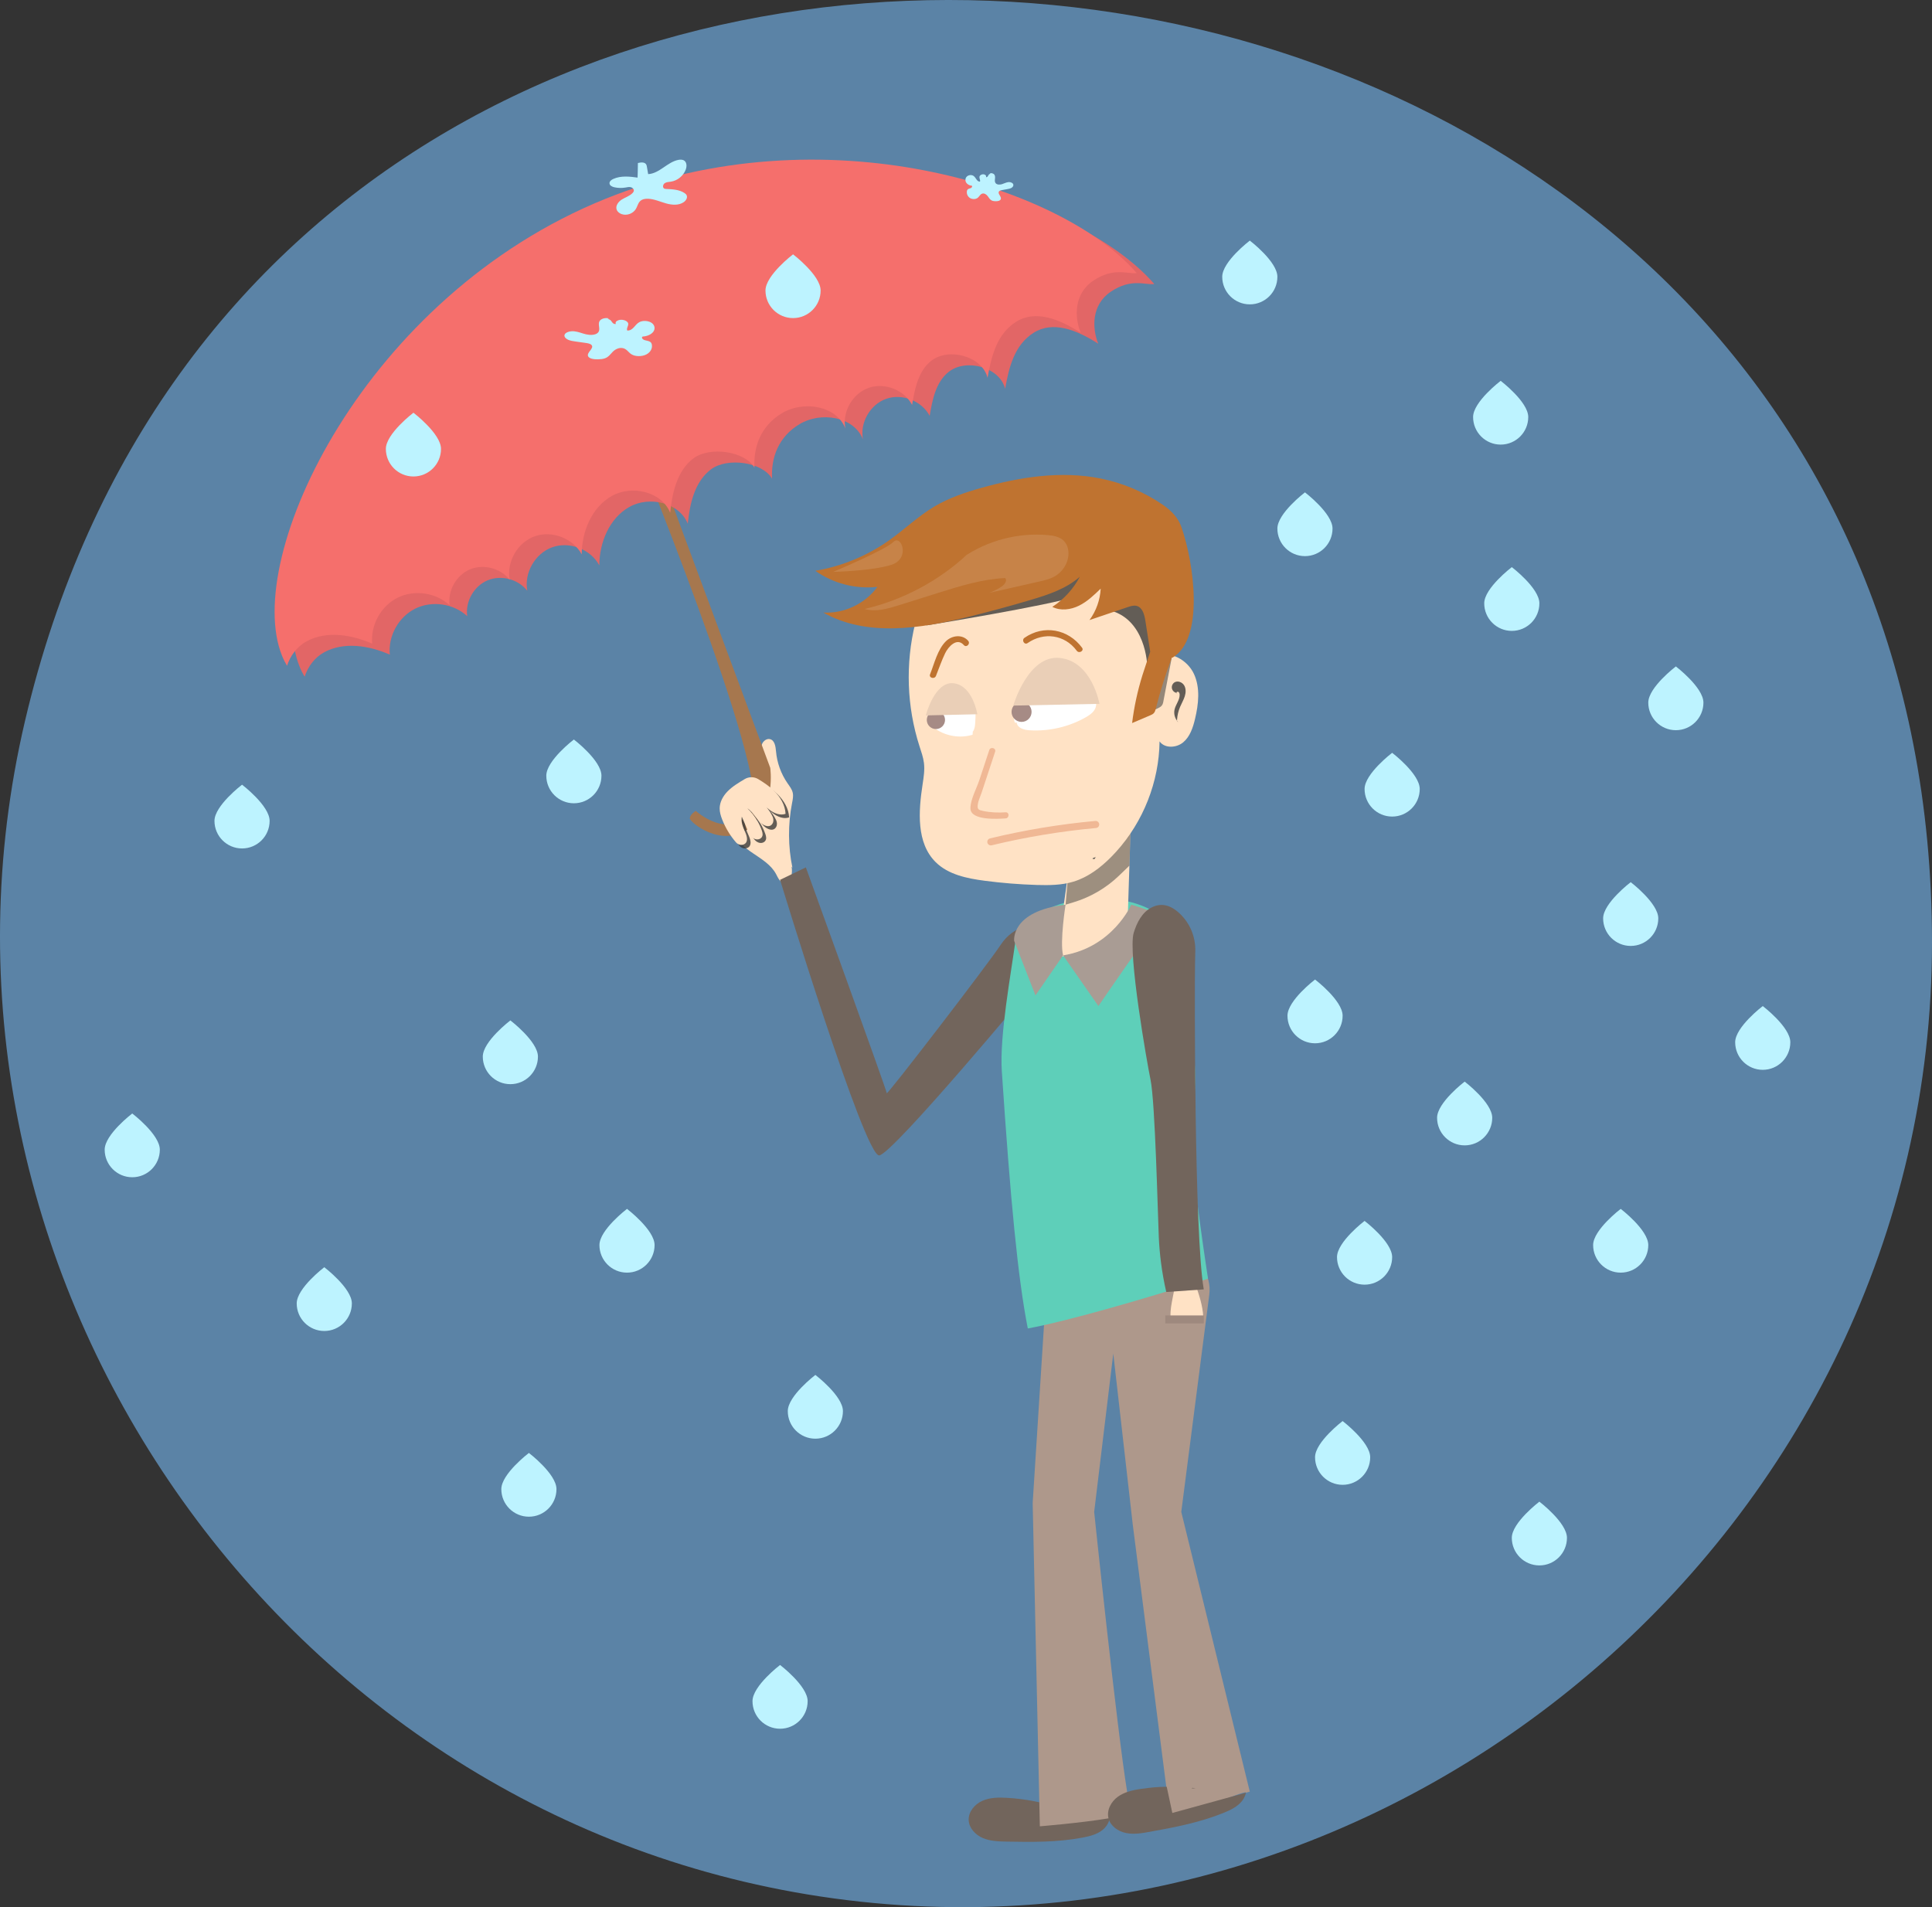 <?xml version="1.0" encoding="iso-8859-1"?>
<!-- Generator: Adobe Illustrator 19.2.1, SVG Export Plug-In . SVG Version: 6.00 Build 0)  -->
<!DOCTYPE svg PUBLIC "-//W3C//DTD SVG 1.1//EN" "http://www.w3.org/Graphics/SVG/1.1/DTD/svg11.dtd">
<svg version="1.1" xmlns="http://www.w3.org/2000/svg" xmlns:xlink="http://www.w3.org/1999/xlink" x="0px" y="0px"
	 viewBox="0 0 965.704 953.427" style="enable-background:new 0 0 965.704 953.427;" xml:space="preserve">
<rect x="0" y="0" width="965.704" height="953.427" fill="#333333" stroke="none"/>
<g id="November">
	<path style="fill:#5B83A6;" d="M965.704,471.149c0,292.371-268.01,520.528-555.746,476.917
		C135.252,906.429-51.125,631.482,12.5,360.407C139.751-181.75,965.704-85.763,965.704,471.149z"/>
	<g>
		<path style="fill:#72655C;" d="M529.935,903.841c-8.596-2.842-17.565-4.554-26.604-5.077c-4.184-0.242-8.534-0.201-12.356,1.518
			c-3.823,1.719-6.992,5.509-6.78,9.695c0.203,4.014,3.437,7.366,7.141,8.924c3.704,1.558,7.833,1.674,11.851,1.753
			c12.773,0.253,25.654,0.366,38.198-2.055c3.532-0.682,7.158-1.628,9.923-3.929s4.413-6.305,2.986-9.606
			c-1.217-2.816-4.261-4.395-7.234-5.151c-6.494-1.65-13.689-0.291-19.134,3.614"/>
		<path style="fill:#FFE2C5;" d="M396.087,433.777c-2.202-10.617-2.263-21.674-0.181-32.315c0.332-1.696,0.718-3.446,0.348-5.135
			c-0.396-1.808-1.605-3.307-2.656-4.83c-3.23-4.684-5.219-10.217-5.71-15.886c-0.21-2.418-0.634-5.503-2.989-6.093
			c-1.636-0.41-3.322,0.841-3.979,2.394c-0.657,1.553-0.536,3.312-0.371,4.99c0.605,6.124,1.657,12.204,3.147,18.175
			c-4.636,1.612-9.232,3.753-12.634,7.29c-3.403,3.537-5.429,8.709-4.174,13.454c2.579,9.758,16.198,12.157,20.969,21.051
			c1.038,1.934,2.059,4.462,4.249,4.613c2.969,0.204,3.889-3.927,3.726-6.898c-0.051-0.927-0.239-2.051-1.108-2.377"/>
		<path style="fill:#AE988B;" d="M595.682,894.067c0.09-0.1,0.19-0.2,0.28-0.29c0.58,0.06,1.17,0.13,1.75,0.2L595.682,894.067z"/>
		<path style="fill:#AE988B;" d="M622.792,896.207c0.45-2.02-33.803,13.462-37.733,13.512l-18.867-147.672l-9.72-85.36l-9.55,79.14
			c0,0,11.2,107.49,16.49,140.03c0.86,5.28,1.57,8.59,2.04,9.15c1.19,1.4-4.05,2.8-11.37,4.02c-13.59,2.29-34.32,3.98-34.32,3.98
			l-3.58-161.59l7.15-112.3l40.02-18.84l26.2,5.75c9.71,2.14,16.18,11.34,14.91,21.2l-14,108.6l34.25,139.85L622.792,896.207z"/>
		<path style="fill:#72655C;" d="M597.712,893.977l-2.03,0.09c0.09-0.1,0.19-0.2,0.28-0.29
			C596.542,893.837,597.132,893.907,597.712,893.977z"/>
		<path style="fill:#72655C;" d="M622.792,896.207c-0.33,1.51-1.03,2.97-1.99,4.17c-2.26,2.81-5.63,4.45-8.95,5.81
			c-11.82,4.85-24.47,7.28-37.05,9.55c-3.95,0.72-8.02,1.42-11.96,0.62c-3.94-0.79-7.76-3.44-8.76-7.33v-0.01
			c-1.03-4.06,1.32-8.4,4.73-10.84c1.42-1.01,2.97-1.75,4.6-2.32c2.32-0.81,4.79-1.26,7.22-1.6c4.49-0.64,8.02-0.98,12.55-1.02
			l2.8,13.1L622.792,896.207z"/>
		<path style="fill:#72655C;" d="M518.524,461.262c-1.234,1.052-11.546,0.8-18.301,11.022
			c-6.756,10.222-56.975,75.552-56.975,74.218s-40.442-112.883-40.442-112.883l-12.888,6.222c0,0,42.358,139.104,49.622,137.771
			c7.264-1.333,76.755-84.885,76.755-84.885L518.524,461.262z"/>
		<path style="fill:#5ECFB9;" d="M593.172,642.581c-18.726,5.797-57.612,17.487-79.429,21.545
			c-5.008-25.48-8.71-64.589-12.986-128.586c-1.193-17.851,4.635-49.036,6.916-65.877c4.039-10.268,4.214-7.009,10.959-12.062
			c6.748-5.055,15.263-7.193,23.653-8.028c10.414-1.037,21.229-0.179,30.753,4.159c9.525,4.338,17.615,12.479,20.333,22.586
			c2.493,9.27,0.381,19.082,0.579,28.679c0.196,9.518,2.677,18.851,3.324,28.349c0.935,13.732-1.979,27.48-1.418,41.232
			c0.732,17.946,7.971,64.661,7.971,64.661S599.741,640.547,593.172,642.581z"/>
		<polygon style="fill:#FFE2C5;" points="534.081,435.397 528.023,478.951 563.344,469.632 565.453,403.991 		"/>
		<g>
			<path style="opacity:0.5;fill:#3C3C3B;" d="M533.927,437.175l-1.307,15.085l3.882-1.165c8.582-2.576,16.426-7.164,22.879-13.381
				l5.148-4.96l0.924-28.763L533.927,437.175z"/>
		</g>
		<g>
			<path style="fill:#FFE2C5;" d="M455.539,317.167c0.317-1.092,0.671-2.171,1.055-3.239L455.539,317.167z"/>
		</g>
		<g>
			<path style="fill:#FFE2C5;" d="M597.332,359.41c-1.031,4.318-2.501,8.825-5.898,11.68c-3.373,2.836-9.185,3.153-11.771-0.384
				c-0.024-0.024-0.043-0.055-0.061-0.079c-0.232,20.188-8.13,40.181-21.676,55.136c-0.817,0.909-1.659,1.799-2.525,2.671
				c-5.325,5.367-11.546,10.088-18.773,12.302c-5.91,1.805-12.21,1.854-18.389,1.671c-8.74-0.268-17.462-0.97-26.129-2.11
				c-8.789-1.159-18.096-3.05-24.403-9.283c-9.753-9.643-8.618-25.446-6.538-39.004c0.537-3.519,1.098-7.087,0.659-10.619
				c-0.354-2.854-1.348-5.587-2.226-8.331c-6.355-19.755-7.099-41.285-2.135-61.43c-0.311,0.762-0.604,1.531-0.872,2.299
				l1.324-4.068c-0.152,0.586-0.305,1.171-0.451,1.757c6.977-17.389,21.786-31.569,39.596-37.504
				c19.67-6.557,42.444-2.879,59.052,9.527c13.845,10.35,23.415,27.342,21.896,44.56c6.971-3.159,15.553,1.75,18.773,8.691
				C599.997,343.839,599.107,351.969,597.332,359.41z"/>
		</g>
		<g>
			<g>
				<path style="fill:#BF7330;" d="M483.93,320.333c-2.926-3.356-8.059-2.725-11.079,0.204c-4.217,4.091-5.844,11.264-7.956,16.552
					c-0.728,1.822,2.22,2.614,2.941,0.811c1.507-3.773,2.836-7.692,4.601-11.352c1.535-3.183,5.845-8.062,9.337-4.058
					C483.066,323.971,485.215,321.807,483.93,320.333L483.93,320.333z"/>
			</g>
		</g>
		<g>
			<g>
				<path style="fill:#BF7330;" d="M513.626,321.489c8.151-5.662,18.581-4.267,24.588,3.836c1.156,1.559,3.804,0.04,2.633-1.539
					c-6.905-9.314-19.133-11.618-28.761-4.93C510.486,319.968,512.009,322.613,513.626,321.489L513.626,321.489z"/>
			</g>
		</g>
		<g>
			<g>
				<path style="fill:#F0B895;" d="M494.471,374.995c-1.645,4.984-3.291,9.969-4.936,14.953c-1.369,4.146-4.491,9.805-4.466,14.175
					c0.036,6.176,13.625,5.268,17.579,5.014c1.949-0.125,1.963-3.176,0-3.05c-3.773,0.243-7.445,0.12-11.164-0.659
					c-2.416-0.506-3.086-0.767-2.712-3.454c0.242-1.739,1.3-3.938,1.851-5.608c2.263-6.854,4.525-13.707,6.788-20.561
					C498.028,373.938,495.084,373.138,494.471,374.995L494.471,374.995z"/>
			</g>
		</g>
		<g>
			<path style="opacity:0.8;fill:#3C3C3B;" d="M573.448,333.024c0,0-0.407-24.367-20.127-28.23c0,0,3.499-10.477,17.302-5.34
				C584.426,304.591,573.448,333.024,573.448,333.024z"/>
		</g>
		<g>
			<path style="opacity:0.8;fill:#3C3C3B;" d="M462.963,312.666c0.597-0.089,61.691-10.002,75.312-14.629
				c0,0,16.433-10.32,9.64-13.776s-45.09,7.914-51.114,10.572C491.221,297.294,462.963,312.666,462.963,312.666z"/>
		</g>
		<g>
			<path style="opacity:0.55;fill:#3C3C3B;" d="M586.148,326.395l-4.75,24.826c-0.205,1.074-0.903,1.989-1.884,2.472l-4.44,2.188
				L586.148,326.395z"/>
		</g>
		<g>
			<g>
				<path style="fill:#BF7330;" d="M586.148,328.768c-0.027-0.001-0.054-0.003-0.08-0.004c-0.087,0.051-0.168,0.105-0.257,0.156
					L586.148,328.768z"/>
			</g>
			<g>
				<path style="fill:#BF7330;" d="M590.507,263.421c-1.606-4.588-5.092-8.198-9.095-10.955
					c-9.431-6.496-20.196-11.047-31.428-13.286c-19.636-3.914-40.045-0.738-59.321,4.676c-8.191,2.301-16.343,5.036-23.655,9.386
					c-8.075,4.803-14.894,11.433-22.563,16.861c-10.952,7.752-23.661,13.007-36.889,15.253c8.896,6.334,20.164,9.249,31.015,8.023
					c-6.093,8.446-16.654,13.461-27.05,12.844c21.725,12.316,48.783,8.016,73.027,2.025c10.243-2.531,20.428-5.301,30.542-8.306
					c8.782-2.609,17.791-5.551,24.655-11.619c-3.209,6.075-7.988,11.313-13.745,15.064c4.105,2.109,9.193,1.449,13.332-0.593
					s7.526-5.304,10.842-8.515c-0.29,5.629-2.263,11.161-5.599,15.704c6.382-2.162,12.764-4.323,19.146-6.485
					c1.437-0.487,2.977-0.978,4.443-0.59c2.898,0.768,3.863,4.32,4.325,7.282c0.783,5.019,1.566,10.038,2.349,15.057
					c0.027,0.176,0.058,0.355,0.093,0.533c-1.27,3.957-2.686,7.885-3.917,11.842c-2.419,7.774-4.14,15.766-5.136,23.847
					c2.993-1.275,5.986-2.549,8.979-3.824c0.684-0.291,1.392-0.599,1.889-1.153c0.555-0.618,0.773-1.459,0.978-2.265
					c2.192-8.632,4.867-17.14,7.988-25.481c0.119,0.006,0.238,0.012,0.357,0.018C602.103,319.375,596.882,281.627,590.507,263.421z"
					/>
			</g>
		</g>
		<g>
			<path style="opacity:0.12;fill:#FFFFFF;" d="M416.496,285.887c0,0,26.226-11.045,30.089-14.976s8.742,8.47-1.22,11.52
				S416.496,285.887,416.496,285.887z"/>
		</g>
		<path style="fill:#FFFFFF;" d="M547.825,353.024c-0.476,2.537-2.812,4.257-5.056,5.538c-8.484,4.824-18.383,7.124-28.129,6.514
			c-0.073,0-0.14-0.006-0.214-0.012c-2.629-0.171-5.886-1.159-6.209-3.775l-0.988-0.049c-1.372-4.995-0.159-10.247,2.476-14.79
			c1.385-2.397,3.159-4.593,5.16-6.459c3.617-3.373,8.075-5.995,12.961-6.758c4.885-0.756,10.21,0.537,13.717,4.025
			c0.024,0.024,0.043,0.043,0.061,0.067c2.946,2.964,4.349,7.093,5.587,11.088c0.323,1.025,0.634,2.092,0.707,3.159
			C547.929,352.054,547.917,352.542,547.825,353.024z"/>
		<path style="fill:#FFFFFF;" d="M487.468,361.197c-0.098,1.537-0.232,3.165-1.11,4.434l-0.079-0.043
			c-0.049,0.573-0.098,1.147-0.146,1.72c-0.213,0.067-0.433,0.128-0.647,0.189c-6.886,1.854-14.668,0.018-19.987-4.751
			c-0.64-0.573-1.256-1.208-1.58-2.007c-0.329-0.823-0.305-1.72-0.159-2.604c0.067-0.372,0.152-0.75,0.244-1.116
			c0.701-2.806,1.714-5.532,3.001-8.124c0.11-0.22,0.226-0.439,0.348-0.659c1.055-1.982,2.488-3.879,4.617-4.477
			c1.47-0.415,3.043-0.128,4.532,0.226c3.251,0.775,6.605,2.007,8.685,4.623c0.421,0.525,0.768,1.086,1.055,1.671
			C487.858,353.494,487.712,357.507,487.468,361.197z"/>
		<circle style="fill:#A68B85;" cx="510.626" cy="355.882" r="5.008"/>
		<circle style="fill:#A68B85;" cx="467.812" cy="359.901" r="4.561"/>
		<g>
			<path style="opacity:0.8;fill:#3C3C3B;" d="M588.227,346.406c-1.157-0.146-2.176-1.068-2.437-2.205
				c-0.26-1.137,0.256-2.411,1.235-3.045c1.589-1.031,3.898-0.154,4.874,1.469s0.867,3.698,0.294,5.504s-1.562,3.447-2.303,5.191
				c-0.872,2.054-1.398,4.254-1.549,6.48c-0.032,0.466,0.08,1.091,0.545,1.137c-1.57-1.583-2.273-3.979-1.805-6.16
				c0.557-2.597,2.627-4.824,2.562-7.479c-0.014-0.557-0.181-1.188-0.681-1.433c-0.5-0.245-1.249,0.32-0.957,0.794"/>
		</g>
		<g>
			<path style="opacity:0.12;fill:#FFFFFF;" d="M483.443,277.193c-14.338,13.295-32.176,22.781-51.215,27.237
				c5.555,1.632,11.478-0.112,17.001-1.846c6.589-2.068,13.177-4.136,19.766-6.205c10.922-3.429,21.995-6.885,33.431-7.401
				c1.191,1.249-0.25,3.231-1.679,4.198c-1.974,1.335-4.117,2.42-6.361,3.22c8.267-1.871,16.534-3.742,24.801-5.614
				c2.89-0.654,5.837-1.331,8.368-2.872c3.126-1.904,5.431-5.111,6.238-8.681c0.714-3.16,0.143-6.799-2.22-9.014
				c-2.067-1.938-5.062-2.461-7.884-2.711c-14.78-1.31-29.974,2.659-42.225,11.031"/>
		</g>
		<g>
			<path style="opacity:0.8;fill:#3C3C3B;" d="M546.624,428.836c0.36-0.122,0.72-0.244,1.08-0.354
				c-0.22,0.36-0.451,0.714-0.683,1.061l-0.5-0.238c0.079,0.22-0.39,0.189-0.378-0.037
				C546.154,429.038,546.404,428.916,546.624,428.836z"/>
		</g>
		<path style="fill:#3C3C3B;fill-opacity:0.08;" d="M506.485,349.865c0.14-0.189,0.287-0.372,0.439-0.555
			c-0.012,0.061-0.024,0.122-0.037,0.183L506.485,349.865z"/>
		<path style="fill:#EACFB7;" d="M506.485,352.735c0,0,7.388-25.615,23.387-23.804c15.999,1.811,19.69,22.933,19.69,22.933
			L506.485,352.735z"/>
		<path style="fill:#EACFB7;" d="M462.759,357.651c0,0,4.417-17.291,13.984-16.068c9.567,1.223,11.773,15.48,11.773,15.48
			L462.759,357.651z"/>
		<path style="fill:#FFE2C5;" d="M587.18,643.567c-0.343,1.755-0.686,3.511-1.029,5.266c-0.595,3.044-1.192,6.121-1.078,9.221
			c0.027,0.731,0.162,1.576,0.797,1.941c0.434,0.249,0.972,0.19,1.468,0.123c4.701-0.635,9.401-1.269,14.101-1.904
			c-0.283-5.563-2.099-10.92-3.898-16.192c-0.229-0.672-0.464-1.355-0.887-1.926c-1.502-2.028-4.916-1.702-6.628,0.153"/>
		<path style="fill:none;stroke:#F0B895;stroke-width:3.555;stroke-linecap:round;stroke-miterlimit:10;" d="M495.272,420.854
			c17.224-4.157,34.749-7.061,52.393-8.681"/>
		<path style="fill:#A99C94;" d="M531.384,477.605l17.653,25.345c0,0,28.39-41.776,31.574-43.553
			c3.184-1.778-15.158-7.136-15.158-7.136S556.183,473.617,531.384,477.605z"/>
		<path style="fill:#A99C94;" d="M531.384,477.605l-13.808,20.011l-10.652-27.258c0,0-1.847-14.838,25.696-18.098
			C532.62,452.26,529.675,470.763,531.384,477.605z"/>
		<path style="fill:#72655C;" d="M580.317,631.141c-0.536-4.17-0.901-8.362-1.093-12.562c-0.529-11.582-1.784-67.541-4.151-78.891
			c-1.686-8.087-11.405-63.437-8.387-73.37c1.535-5.05,4.146-10.201,8.839-12.618s9.399-1.516,14.195,3.034v0
			c5.084,4.823,7.898,11.568,7.748,18.574l-0.131,6.134c-0.236,11.027-0.392,136.394,4.367,163.135l-18.753,1.318
			C581.833,641.024,580.955,636.098,580.317,631.141z"/>
		<path style="fill:none;" d="M592.475,461.4c-2.648-0.594-5.558,0.132-7.617,1.899c2.382-0.073,4.744-0.733,6.82-1.904
			c-1.607,0.574-3.11,1.437-4.416,2.536c1.301-0.951,2.602-1.901,3.903-2.852c-1.169,0.923-2.339,1.846-3.508,2.769
			c0.958-0.886,1.916-1.773,2.873-2.659c-1.243-0.095-2.518,0.376-3.399,1.258c1.002-0.259,1.962-0.683,2.828-1.249
			c-1.472,0.825-2.864,1.791-4.151,2.882c1.872-1.072,3.744-2.145,5.615-3.217c-1.442,0.43-2.822,1.066-4.086,1.882
			c0.005,0.859,0.01,1.718,0.015,2.577"/>
		<rect x="582.462" y="657.608" style="fill:#9E897E;" width="19.242" height="4"/>
		<path style="fill:#A6774E;" d="M313.407,211.972c0,0,73.478,178.405,62.219,193.494c-11.259,15.088-27.85-0.103-27.85-0.103
			s-2.963,1.8-2.963,3.755c0,1.956,15.999,15.148,29.628,4.997c13.629-10.152,10.556-30.299,10.556-30.299l-66.098-177.98
			L313.407,211.972z"/>
		<g>
			<path style="opacity:0.8;fill:#3C3C3B;" d="M380.3,412.068c-1.34-2.277-3.006-4.368-4.939-6.185
				c3.455,2.196,4.869,6.88,8.627,8.522c1.35,0.59,3.085,0.697,3.993-1.026c0.543-1.031,0.472-2.272-0.011-3.331
				c-1.654-3.631-4.52-6.705-8.035-8.66c2.424,1.456,4.308,3.634,6.576,5.316s5.259,2.875,7.929,1.924
				c-0.194-4.374-2.604-8.423-5.755-11.51c-2.344-2.296-5.085-4.136-7.909-5.846c-2.081-1.26-4.706-1.247-6.792,0.004
				c-3.012,1.807-6.099,3.629-8.549,6.144c-2.225,2.283-3.89,5.259-3.929,8.424c-0.024,1.929,0.551,3.818,1.254,5.619
				c1.625,4.159,3.97,8.045,6.908,11.435c0.952,1.098,2.521,1.591,3.866,1.016c2.405-1.027,1.704-3.906,0.795-5.968
				c-1.11-2.518-2.28-5.221-1.759-7.918c0.928,2.166,1.855,4.331,2.783,6.497c0.789,1.842,1.677,3.805,3.643,4.624
				c1.119,0.466,2.47,0.329,3.306-0.539c1.017-1.056,0.687-2.449,0.265-3.658C381.974,415.256,381.212,413.619,380.3,412.068z"/>
		</g>
		<path style="fill:#FFE2C5;" d="M378.522,410.29c-1.34-2.277-3.006-4.368-4.939-6.185c3.455,2.196,4.869,6.88,8.627,8.522
			c1.35,0.59,3.085,0.697,3.993-1.026c0.543-1.031,0.472-2.272-0.011-3.331c-1.654-3.631-4.52-6.705-8.035-8.66
			c2.424,1.456,4.308,3.634,6.576,5.316s5.259,2.875,7.928,1.924c-0.194-4.374-2.604-8.423-5.755-11.51
			c-2.344-2.296-5.085-4.136-7.909-5.846c-2.081-1.259-4.706-1.247-6.792,0.004c-3.012,1.807-6.099,3.629-8.549,6.144
			c-2.225,2.283-3.89,5.259-3.929,8.424c-0.024,1.929,0.551,3.818,1.254,5.619c1.625,4.159,3.97,8.045,6.908,11.435
			c0.952,1.098,2.521,1.591,3.866,1.016c2.405-1.027,1.704-3.906,0.795-5.968c-1.11-2.518-2.28-5.221-1.759-7.918
			c0.928,2.166,1.855,4.331,2.783,6.497c0.789,1.842,1.677,3.805,3.643,4.624c1.119,0.466,2.47,0.329,3.306-0.539
			c1.017-1.056,0.687-2.449,0.265-3.658C380.196,413.478,379.434,411.841,378.522,410.29z"/>
		<path style="fill:#E26666;" d="M161.947,326.135c9.969-5.474,22.481-3.424,32.905,1.123c-0.932-9.265,4.36-18.845,12.7-22.987
			c8.34-4.142,19.171-2.571,25.99,3.77c-1.037-7.298,3.334-15.025,10.123-17.897c6.788-2.872,15.378-0.626,19.893,5.2
			c-1.683-8.968,3.95-18.743,12.553-21.782c8.603-3.039,19.127,1.027,23.451,9.062c0.042-11.466,5.027-23.547,15.009-29.188
			c9.982-5.641,24.916-2.248,29.208,8.384c1.002-10.101,3.495-21.083,11.61-27.183c8.114-6.099,25.714-3.723,30.531,4.699
			c-0.587-10.608,3.188-21.001,13.782-27.335c10.595-6.335,27.103-3.846,31.634,7.637c-1.608-8.327,3.619-17.438,11.619-20.254
			c8-2.816,17.781,1.014,21.742,8.513c1.331-8.063,3.089-16.886,9.484-21.974c8.714-6.933,25.59-2.386,28.228,8.433
			c1.965-11.089,4.749-21.996,14.272-28.008c9.523-6.012,21.279-1.582,32.276,5.483c-3.076-7.625-3.523-19.425,6.292-26.02
			c10.265-6.897,17.257-3.194,21.712-3.811c-37.688-43.712-157.149-80.853-265.429-37.177
			c-120.615,48.652-181.659,179.159-161.779,228.445c0.73,1.81,1.576,3.48,2.509,5.044
			C153.859,333.289,157.329,328.671,161.947,326.135z"/>
		<path style="fill:#F56F6C;" d="M153.156,320.658c9.969-5.474,22.481-3.424,32.905,1.123c-0.932-9.265,4.36-18.845,12.7-22.987
			c8.34-4.142,19.171-2.571,25.99,3.77c-1.037-7.298,3.334-15.025,10.123-17.897c6.788-2.872,15.378-0.626,19.893,5.2
			c-1.683-8.968,3.95-18.743,12.553-21.782c8.603-3.039,19.127,1.027,23.451,9.062c0.042-11.466,5.027-23.547,15.009-29.188
			c9.982-5.641,24.916-2.248,29.208,8.384c1.002-10.101,3.495-21.083,11.61-27.183c8.114-6.099,25.714-3.723,30.531,4.699
			c-0.587-10.608,3.188-21.001,13.782-27.335c10.595-6.335,27.103-3.846,31.634,7.637c-1.608-8.327,3.619-17.438,11.619-20.254
			c8-2.816,17.781,1.014,21.742,8.513c1.331-8.063,3.089-16.886,9.484-21.974c8.714-6.933,25.59-2.386,28.228,8.433
			c1.965-11.089,4.749-21.996,14.272-28.008c9.523-6.012,21.279-1.582,32.276,5.483c-3.076-7.625-3.523-19.425,6.292-26.02
			c10.265-6.897,17.257-3.194,21.712-3.811C530.48,92.813,411.019,55.671,302.74,99.347C182.125,148,121.08,278.506,140.961,327.792
			c0.73,1.81,1.576,3.48,2.509,5.044C145.067,327.812,148.537,323.194,153.156,320.658z"/>
	</g>
	<path style="fill:#BDF3FF;" d="M134.768,410.373c0,7.612-6.171,13.782-13.782,13.782s-13.782-6.171-13.782-13.782
		s13.782-18.094,13.782-18.094S134.768,402.761,134.768,410.373z"/>
	<path style="fill:#BDF3FF;" d="M638.495,138.373c0,7.612-6.171,13.782-13.782,13.782c-7.612,0-13.782-6.171-13.782-13.782
		c0-7.612,13.782-18.094,13.782-18.094S638.495,130.761,638.495,138.373z"/>
	<path style="fill:#BDF3FF;" d="M79.888,574.745c0,7.612-6.171,13.782-13.782,13.782s-13.782-6.171-13.782-13.782
		s13.782-18.094,13.782-18.094S79.888,567.133,79.888,574.745z"/>
	<path style="fill:#BDF3FF;" d="M278.148,744.443c0,7.612-6.171,13.782-13.782,13.782s-13.782-6.171-13.782-13.782
		s13.782-18.094,13.782-18.094S278.148,736.831,278.148,744.443z"/>
	<path style="fill:#BDF3FF;" d="M769.452,301.61c0,7.612-6.171,13.782-13.782,13.782s-13.782-6.171-13.782-13.782
		s13.782-18.094,13.782-18.094S769.452,293.998,769.452,301.61z"/>
	<path style="fill:#BDF3FF;" d="M745.888,558.807c0,7.612-6.171,13.782-13.782,13.782s-13.782-6.171-13.782-13.782
		s13.782-18.094,13.782-18.094S745.888,551.195,745.888,558.807z"/>
	<path style="fill:#BDF3FF;" d="M268.888,528.215c0,7.612-6.171,13.782-13.782,13.782c-7.612,0-13.782-6.171-13.782-13.782
		s13.782-18.094,13.782-18.094S268.888,520.603,268.888,528.215z"/>
	<path style="fill:#BDF3FF;" d="M828.888,459.105c0,7.612-6.171,13.782-13.782,13.782s-13.782-6.171-13.782-13.782
		s13.782-18.094,13.782-18.094S828.888,451.493,828.888,459.105z"/>
	<path style="fill:#BDF3FF;" d="M684.888,728.504c0,7.612-6.171,13.782-13.782,13.782s-13.782-6.171-13.782-13.782
		s13.782-18.094,13.782-18.094S684.888,720.893,684.888,728.504z"/>
	<path style="fill:#BDF3FF;" d="M763.888,208.479c0,7.612-6.171,13.782-13.782,13.782s-13.782-6.171-13.782-13.782
		c0-7.612,13.782-18.094,13.782-18.094S763.888,200.867,763.888,208.479z"/>
	<path style="fill:#BDF3FF;" d="M823.888,622.432c0,7.612-6.171,13.782-13.782,13.782s-13.782-6.171-13.782-13.782
		s13.782-18.094,13.782-18.094S823.888,614.821,823.888,622.432z"/>
	<path style="fill:#BDF3FF;" d="M709.647,394.435c0,7.612-6.171,13.782-13.782,13.782s-13.782-6.171-13.782-13.782
		s13.782-18.094,13.782-18.094S709.647,386.823,709.647,394.435z"/>
	<path style="fill:#BDF3FF;" d="M851.452,351.254c0,7.612-6.171,13.782-13.782,13.782s-13.782-6.171-13.782-13.782
		c0-7.612,13.782-18.094,13.782-18.094S851.452,343.642,851.452,351.254z"/>
	<path style="fill:#BDF3FF;" d="M421.338,705.443c0,7.612-6.171,13.782-13.782,13.782s-13.782-6.171-13.782-13.782
		s13.782-18.094,13.782-18.094S421.338,697.831,421.338,705.443z"/>
	<path style="fill:#BDF3FF;" d="M327.189,622.432c0,7.612-6.171,13.782-13.782,13.782s-13.782-6.171-13.782-13.782
		s13.782-18.094,13.782-18.094S327.189,614.821,327.189,622.432z"/>
	<path style="fill:#BDF3FF;" d="M175.874,651.599c0,7.612-6.171,13.782-13.782,13.782c-7.612,0-13.782-6.171-13.782-13.782
		s13.782-18.094,13.782-18.094S175.874,643.988,175.874,651.599z"/>
	<path style="fill:#BDF3FF;" d="M403.699,850.443c0,7.612-6.171,13.782-13.782,13.782c-7.612,0-13.782-6.171-13.782-13.782
		s13.782-18.094,13.782-18.094S403.699,842.831,403.699,850.443z"/>
	<path style="fill:#BDF3FF;" d="M300.631,387.788c0,7.612-6.171,13.782-13.782,13.782s-13.782-6.171-13.782-13.782
		s13.782-18.094,13.782-18.094S300.631,380.176,300.631,387.788z"/>
	<path style="fill:#BDF3FF;" d="M783.235,768.797c0,7.612-6.171,13.782-13.782,13.782s-13.782-6.171-13.782-13.782
		s13.782-18.094,13.782-18.094S783.235,761.186,783.235,768.797z"/>
	<path style="fill:#BDF3FF;" d="M695.864,628.443c0,7.612-6.171,13.782-13.782,13.782c-7.612,0-13.782-6.171-13.782-13.782
		s13.782-18.094,13.782-18.094S695.864,620.831,695.864,628.443z"/>
	<path style="fill:#BDF3FF;" d="M894.888,521.043c0,7.612-6.171,13.782-13.782,13.782s-13.782-6.171-13.782-13.782
		s13.782-18.094,13.782-18.094S894.888,513.431,894.888,521.043z"/>
	<path style="fill:#BDF3FF;" d="M666.059,264.235c0,7.612-6.171,13.782-13.782,13.782s-13.782-6.171-13.782-13.782
		s13.782-18.094,13.782-18.094S666.059,256.623,666.059,264.235z"/>
	<path style="fill:#BDF3FF;" d="M671.105,507.776c0,7.612-6.171,13.782-13.782,13.782s-13.782-6.171-13.782-13.782
		c0-7.612,13.782-18.094,13.782-18.094S671.105,500.164,671.105,507.776z"/>
	<path style="fill:#BDF3FF;" d="M220.435,224.417c0,7.612-6.171,13.782-13.782,13.782c-7.612,0-13.782-6.171-13.782-13.782
		c0-7.612,13.782-18.094,13.782-18.094S220.435,216.805,220.435,224.417z"/>
	<path style="fill:#BDF3FF;" d="M410.188,145.237c0,7.612-6.171,13.782-13.782,13.782s-13.782-6.171-13.782-13.782
		s13.782-18.094,13.782-18.094S410.188,137.625,410.188,145.237z"/>
	<path style="fill:#BDF3FF;" d="M319.103,88.843c-4.241-0.596-8.761-1.155-12.642,0.656c-0.903,0.421-1.858,1.16-1.803,2.154
		c0.062,1.113,1.318,1.72,2.406,1.962c1.821,0.404,3.72,0.453,5.559,0.141c0.87-0.147,1.759-0.374,2.622-0.19
		c0.863,0.184,1.686,0.951,1.565,1.825c-0.062,0.446-0.351,0.827-0.666,1.148c-1.444,1.473-3.526,2.091-5.281,3.175
		c-1.755,1.084-3.31,3.127-2.633,5.075c0.388,1.116,1.437,1.897,2.557,2.274c2.593,0.875,5.723-0.304,7.096-2.672
		c0.734-1.266,1.021-2.821,2.071-3.84c1.029-0.998,2.574-1.251,4.006-1.189c3.072,0.133,5.945,1.463,8.903,2.306
		c2.958,0.843,6.37,1.132,8.902-0.613c1.125-0.775,2.032-2.246,1.428-3.472c-0.245-0.497-0.699-0.859-1.166-1.157
		c-2.609-1.664-5.87-1.806-8.961-1.954c-0.385-0.019-0.789-0.043-1.117-0.246c-0.902-0.559-0.558-2.066,0.323-2.657
		c0.881-0.591,2.013-0.591,3.062-0.75c3.317-0.502,6.276-2.914,7.436-6.062c0.552-1.499,0.588-3.456-0.694-4.41
		c-0.827-0.615-1.961-0.615-2.974-0.422c-5.535,1.057-9.495,6.851-15.124,7.124c-0.209-1.225-0.419-2.449-0.628-3.674
		c-0.064-0.374-0.131-0.756-0.311-1.09c-0.732-1.352-2.701-1.163-4.191-0.783c-0.024,2.747-0.089,5.493-0.193,8.238"/>
	<path style="fill:#BDF3FF;" d="M304.35,159.188c-1.56-0.44-3.544,0.01-4.408,0.999c-1.621,1.856,0.727,4.583-1.233,6.28
		c-1.297,1.123-3.825,1.125-5.807,0.66s-3.797-1.289-5.868-1.506c-2.071-0.217-4.616,0.497-4.886,1.914
		c-0.176,0.922,0.703,1.819,1.846,2.326c1.143,0.507,2.515,0.704,3.851,0.891c1.618,0.226,3.237,0.453,4.855,0.679
		c1.096,0.153,2.304,0.356,2.924,0.991c1.646,1.685-2.592,3.776-1.651,5.696c0.612,1.25,2.982,1.556,4.913,1.512
		c1.219-0.028,2.474-0.119,3.542-0.52c1.79-0.672,2.685-2.049,3.816-3.209c1.131-1.16,3.047-2.261,5.013-1.879
		c2.019,0.392,2.768,2.054,4.287,3.042c1.97,1.282,5.334,1.26,7.505,0.14c2.172-1.12,3.14-3.128,2.762-4.967
		c-0.095-0.465-0.284-0.943-0.75-1.289c-0.737-0.547-1.945-0.619-2.924-0.945c-0.979-0.326-1.729-1.295-0.89-1.769
		c2.186-0.096,4.256-1.016,5.268-2.34c1.063-1.391,0.872-3.235-0.673-4.397s-4.423-1.435-6.236-0.47
		c-2.377,1.265-3.052,4.279-6.067,4.23c-0.546-1.114,0.64-2.3,0.479-3.469c-0.224-1.626-3.611-2.544-5.411-1.468
		c-0.782,0.307-1.124,1.044-0.745,1.602c-1.042,0.332-1.867-0.646-2.28-1.378c-0.413-0.732-1.933-1.457-2.487-0.77"/>
	<path style="fill:#BDF3FF;" d="M494.718,86.674c0.829-0.3,1.885,0.007,2.344,0.68c0.862,1.264-0.387,3.122,0.656,4.278
		c0.689,0.765,2.034,0.766,3.088,0.449c1.054-0.317,2.019-0.878,3.12-1.026c1.102-0.148,2.455,0.338,2.598,1.304
		c0.093,0.628-0.374,1.239-0.982,1.584c-0.608,0.345-1.337,0.479-2.048,0.607c-0.861,0.154-1.721,0.308-2.582,0.463
		c-0.583,0.104-1.225,0.243-1.555,0.675c-0.875,1.148,1.378,2.572,0.878,3.88c-0.325,0.851-1.586,1.06-2.613,1.03
		c-0.648-0.019-1.316-0.081-1.884-0.354c-0.952-0.458-1.428-1.395-2.029-2.186c-0.602-0.79-1.621-1.54-2.666-1.28
		c-1.074,0.267-1.472,1.399-2.28,2.072c-1.047,0.873-2.837,0.858-3.991,0.095c-1.155-0.763-1.67-2.131-1.469-3.383
		c0.051-0.317,0.151-0.642,0.399-0.878c0.392-0.372,1.034-0.422,1.555-0.644c0.52-0.222,0.92-0.882,0.473-1.205
		c-1.162-0.066-2.263-0.692-2.802-1.594c-0.566-0.948-0.464-2.203,0.358-2.995c0.822-0.792,2.352-0.977,3.316-0.32
		c1.264,0.862,1.623,2.914,3.226,2.881c0.29-0.759-0.34-1.566-0.255-2.363c0.119-1.107,1.92-1.733,2.878-1
		c0.416,0.209,0.598,0.711,0.396,1.091c0.554,0.226,0.993-0.44,1.212-0.939s1.028-0.993,1.323-0.525"/>
</g>
<g id="Livello_1">
</g>
</svg>
